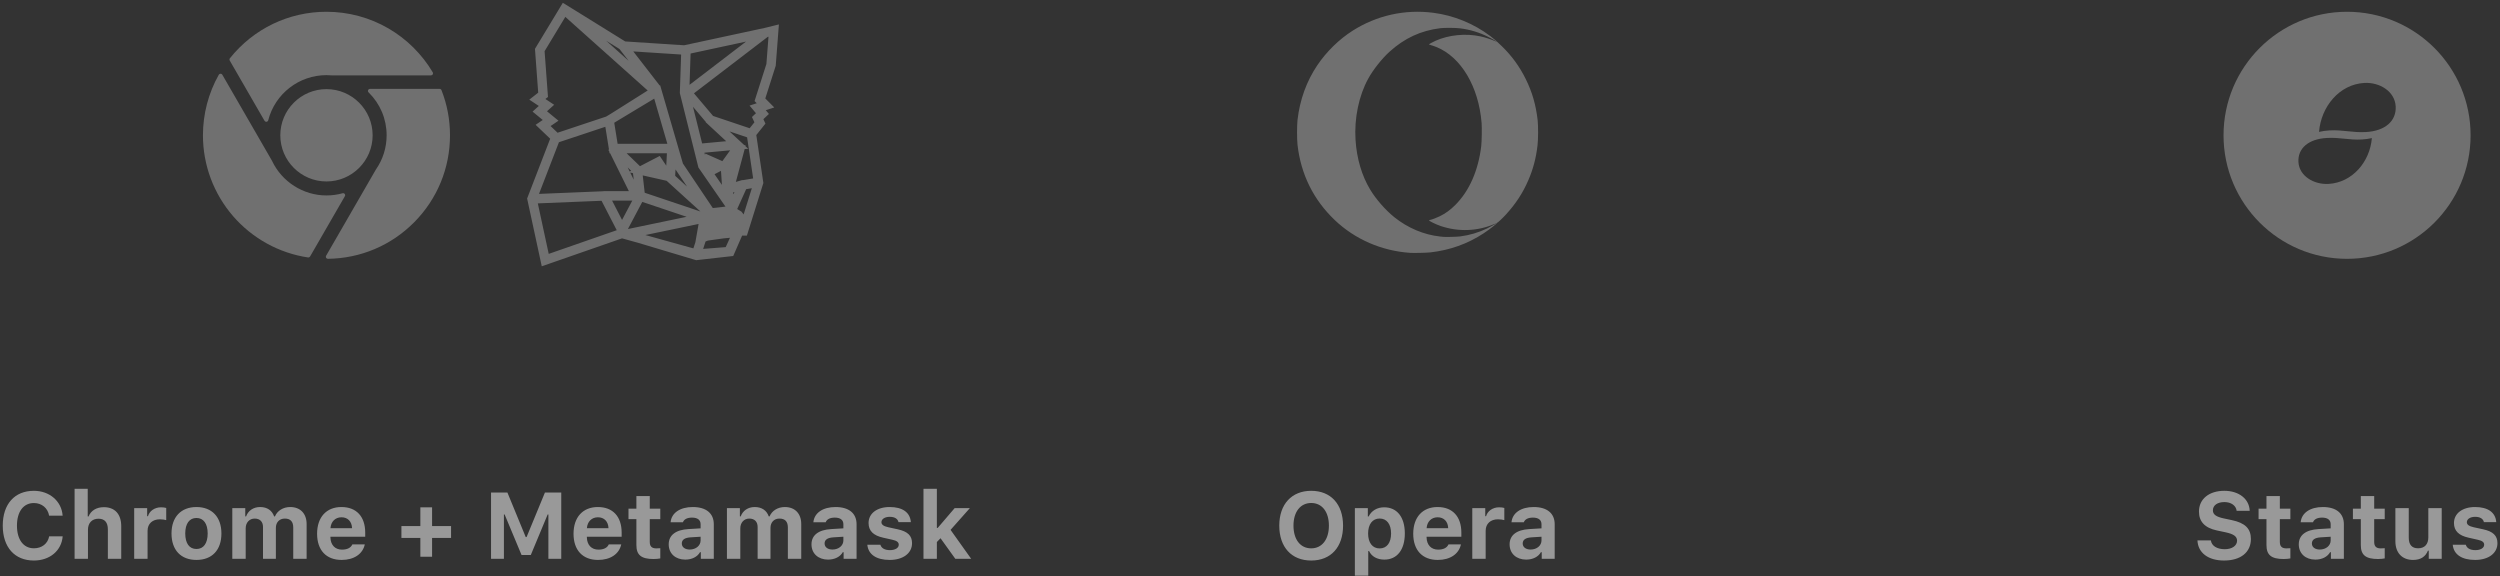 <?xml version="1.0" encoding="UTF-8"?>
<svg width="425px" height="98px" viewBox="0 0 425 98" version="1.1" xmlns="http://www.w3.org/2000/svg" xmlns:xlink="http://www.w3.org/1999/xlink">
    <rect x="0" y="0" width="425" height="98" fill="#333333" stroke="none"/>
    <!-- Generator: Sketch 52.2 (67145) - http://www.bohemiancoding.com/sketch -->
    <title>Browsers</title>
    <desc>Created with Sketch.</desc>
    <g id="Marketing-Site" stroke="none" stroke-width="1" fill="none" fill-rule="evenodd">
        <g id="Requirements---Desktop" transform="translate(-268, -468)" fill="#FFFFFF">
            <g id="Browsers" transform="translate(262, 469)">
                <g id="Status" transform="translate(355, 1)">
                    <path d="M50,42 C38.402,42 29,32.598 29,21 C29,9.402 38.402,0 50,0 C61.598,0 71,9.402 71,21 C71,32.598 61.598,42 50,42 Z M53.231,20.446 L53.232,20.446 L53.232,20.446 C56.453,20.263 58.405,18.585 58.266,16.077 C58.125,13.525 55.529,11.953 52.931,12.1 C48.698,12.34 45.585,16.111 45.234,20.422 C45.808,20.288 46.394,20.204 46.984,20.172 C49.363,20.037 50.853,20.58 53.231,20.446 Z M46.845,29.264 L46.845,29.264 C50.901,29.04 53.883,25.51 54.218,21.476 C53.667,21.601 53.106,21.68 52.541,21.71 C50.263,21.836 48.835,21.328 46.557,21.454 C43.471,21.624 41.601,23.195 41.734,25.542 C41.869,27.93 44.356,29.402 46.845,29.264 Z" fill-opacity="0.3" fill-rule="nonzero"></path>
                    <path d="M24.566,89.867 L26.848,89.867 C26.957,90.781 27.879,91.367 29.207,91.367 C30.434,91.367 31.301,90.773 31.301,89.922 C31.301,89.203 30.738,88.789 29.355,88.492 L27.887,88.18 C25.832,87.75 24.824,86.68 24.824,84.961 C24.824,82.836 26.535,81.438 29.137,81.438 C31.621,81.438 33.379,82.828 33.449,84.836 L31.23,84.836 C31.121,83.945 30.293,83.352 29.152,83.352 C27.973,83.352 27.191,83.898 27.191,84.758 C27.191,85.453 27.73,85.852 29.051,86.133 L30.41,86.422 C32.676,86.898 33.652,87.875 33.652,89.625 C33.652,91.898 31.91,93.289 29.082,93.289 C26.395,93.289 24.652,91.969 24.566,89.867 Z M36.301,82.336 L38.574,82.336 L38.574,84.469 L40.363,84.469 L40.363,86.258 L38.574,86.258 L38.574,90.133 C38.574,90.883 38.918,91.227 39.691,91.227 C39.988,91.227 40.145,91.219 40.363,91.195 L40.363,92.93 C40.082,92.984 39.66,93.031 39.223,93.031 C37.129,93.031 36.301,92.352 36.301,90.672 L36.301,86.258 L34.957,86.258 L34.957,84.469 L36.301,84.469 L36.301,82.336 Z M45.363,91.422 C46.418,91.422 47.215,90.75 47.215,89.875 L47.215,89.242 L45.473,89.352 C44.496,89.422 44.02,89.773 44.02,90.391 C44.02,91.031 44.574,91.422 45.363,91.422 Z M44.613,93.133 C42.957,93.133 41.793,92.117 41.793,90.539 C41.793,88.977 42.988,88.07 45.129,87.945 L47.215,87.82 L47.215,87.117 C47.215,86.398 46.699,85.992 45.762,85.992 C44.941,85.992 44.395,86.273 44.207,86.789 L42.113,86.789 C42.262,85.195 43.723,84.195 45.887,84.195 C48.168,84.195 49.457,85.273 49.457,87.117 L49.457,93 L47.254,93 L47.254,91.875 L47.113,91.875 C46.668,92.664 45.73,93.133 44.613,93.133 Z M52.34,82.336 L54.613,82.336 L54.613,84.469 L56.402,84.469 L56.402,86.258 L54.613,86.258 L54.613,90.133 C54.613,90.883 54.957,91.227 55.73,91.227 C56.027,91.227 56.184,91.219 56.402,91.195 L56.402,92.93 C56.121,92.984 55.699,93.031 55.262,93.031 C53.168,93.031 52.34,92.352 52.34,90.672 L52.34,86.258 L50.996,86.258 L50.996,84.469 L52.34,84.469 L52.34,82.336 Z M66.09,84.383 L66.09,93 L63.887,93 L63.887,91.617 L63.746,91.617 C63.34,92.617 62.535,93.188 61.23,93.188 C59.371,93.188 58.215,92 58.215,90 L58.215,84.383 L60.488,84.383 L60.488,89.414 C60.488,90.602 61.027,91.211 62.074,91.211 C63.207,91.211 63.816,90.5 63.816,89.352 L63.816,84.383 L66.09,84.383 Z M68.176,86.914 C68.176,85.281 69.613,84.195 71.762,84.195 C73.949,84.195 75.238,85.109 75.363,86.758 L73.262,86.758 C73.145,86.203 72.621,85.859 71.777,85.859 C70.965,85.859 70.363,86.227 70.363,86.773 C70.363,87.195 70.73,87.453 71.527,87.633 L73.145,87.984 C74.816,88.352 75.566,89.055 75.566,90.344 C75.566,92.062 74.027,93.188 71.77,93.188 C69.496,93.188 68.121,92.258 67.965,90.602 L70.184,90.602 C70.355,91.188 70.91,91.523 71.816,91.523 C72.699,91.523 73.309,91.156 73.309,90.602 C73.309,90.18 72.98,89.922 72.223,89.758 L70.66,89.406 C68.988,89.039 68.176,88.242 68.176,86.914 Z" fill-opacity="0.5"></path>
                </g>
                <g id="Chrome-+-Metamask">
                    <g id="Icons" opacity="0.3" transform="translate(40.5, 0)" fill-rule="nonzero">
                        <path d="M13.152,22 C13.152,17.672 16.672,14.152 21,14.152 C25.327,14.152 28.848,17.672 28.848,22 C28.848,26.327 25.327,29.848 21,29.848 C16.672,29.848 13.152,26.327 13.152,22 Z M39.071,11.64 C39.01,11.748 38.896,11.814 38.772,11.814 L21.918,11.814 C21.909,11.814 21.899,11.814 21.889,11.813 C21.588,11.787 21.289,11.774 21,11.774 C16.335,11.774 12.263,14.929 11.098,19.445 C11.063,19.581 10.949,19.681 10.811,19.7 C10.795,19.702 10.779,19.703 10.764,19.703 C10.642,19.703 10.528,19.639 10.466,19.531 L4.554,9.292 C4.483,9.169 4.495,9.016 4.584,8.905 C8.596,3.881 14.58,1 21,1 C24.71,1 28.356,1.981 31.545,3.836 C34.639,5.637 37.24,8.215 39.068,11.294 C39.131,11.401 39.133,11.533 39.071,11.64 Z M24.103,31.973 C24.189,32.084 24.199,32.235 24.129,32.356 L18.216,42.599 C18.154,42.706 18.04,42.771 17.918,42.771 C17.901,42.771 17.884,42.77 17.867,42.767 C12.943,42.03 8.424,39.544 5.141,35.766 C1.826,31.95 0,27.061 0,22 C0,18.392 0.932,14.832 2.695,11.704 C2.755,11.596 2.869,11.529 2.993,11.529 L2.995,11.529 C3.118,11.529 3.231,11.594 3.293,11.701 L11.726,26.307 C11.731,26.315 11.735,26.324 11.739,26.333 C13.421,29.912 17.056,32.226 21,32.226 C21.928,32.226 22.85,32.1 23.739,31.853 C23.874,31.815 24.018,31.863 24.103,31.973 Z M40.234,14.111 C40.375,14.111 40.503,14.198 40.554,14.33 C41.514,16.773 42,19.354 42,22 C42,27.567 39.843,32.813 35.927,36.77 C32.014,40.723 26.797,42.935 21.238,42.997 L21.234,42.997 C21.112,42.997 20.999,42.932 20.937,42.826 C20.875,42.72 20.874,42.588 20.936,42.48 L29.384,27.849 C29.389,27.841 29.394,27.832 29.399,27.825 C30.594,26.107 31.226,24.093 31.226,22 C31.226,19.235 30.135,16.643 28.154,14.702 C28.054,14.604 28.023,14.455 28.076,14.326 C28.129,14.196 28.255,14.111 28.395,14.111 L40.234,14.111 Z" id="Chrome"></path>
                        <path d="M84.501,41.732 L89.118,41.366 L90.203,38.997 L88.547,39.142 L85.751,39.531 L85.144,39.772 L84.501,41.732 Z M83.619,41.681 L84.11,40.184 L84.092,40.191 L84.725,36.593 L73.653,38.897 L74.377,39.114 L83.619,41.681 Z M91.798,23.979 L91.805,23.981 L90.064,30.467 L91.518,30.048 L91.519,30.051 L93.96,29.645 L92.845,22.065 L87.977,20.428 L91.809,23.978 L91.798,23.979 Z M90.546,25.378 L89.243,27.188 L89.405,29.629 L90.546,25.378 Z M89.626,31.482 L90.145,33.046 L91.036,31.076 L89.626,31.482 Z M93.853,30.528 L92.088,30.822 L90.343,34.683 L91.297,35.264 L91.862,35.994 L91.357,37.822 L91.57,37.822 L93.853,30.528 Z M88.939,32.123 L88.658,31.278 L88.404,27.445 L86.421,28.482 L88.939,32.123 Z M88.427,26.86 L90.409,24.107 L84.786,24.624 L85.369,26.961 L85.432,27.052 L85.682,25.642 L88.427,26.86 Z M85.167,34.987 L79.024,29.408 L79.025,29.396 L74.332,28.336 L74.755,32.048 L84.651,35.374 L85.167,34.987 Z M84.325,33.068 L80.468,27.323 L80.06,25.922 L79.898,29.048 L84.325,33.068 Z M79.27,24.68 L71.097,24.68 L74.23,27.709 L77.531,25.998 L79.081,28.308 L79.27,24.68 Z M86.009,19.767 L86.008,19.766 L82.552,15.68 L84.576,23.786 L89.824,23.303 L86.008,19.768 L86.009,19.767 Z M72.352,7.315 L77.449,13.891 L77.45,13.891 L81.251,26.957 L86.492,34.765 L89.493,34.426 L84.578,27.319 L81.448,14.785 L81.678,7.919 L72.352,7.315 Z M71.135,7.089 L65.1,3.347 L75.178,12.355 L71.111,7.107 L71.135,7.089 Z M82.536,7.794 L82.322,14.197 L93.848,5.377 L93.844,5.359 L82.536,7.794 Z M70.907,25.685 L73.848,31.635 L73.451,28.144 L73.442,28.135 L73.419,28.13 L73.43,28.124 L70.907,25.685 Z M68.46,31.871 L68.46,31.87 L73.012,31.87 L69.458,24.68 L69.448,24.68 L69.443,24.649 L69.437,24.638 L69.441,24.636 L68.706,20.06 L60.233,22.878 L56.576,32.36 L68.46,31.871 Z M68.936,32.724 L71.244,37.198 L73.614,32.724 L68.936,32.724 Z M71.603,38.344 L71.824,38.406 L83.66,35.942 L74.506,32.865 L71.603,38.344 Z M70.876,38.348 L67.986,32.746 L56.469,33.219 L58.506,42.653 L70.876,38.348 Z M69.511,19.685 L70.176,23.826 L79.451,23.826 L76.94,15.195 L70.032,19.356 L69.511,19.685 Z M68.7,19.162 L69.584,18.629 L76.227,14.438 L61.519,1.291 L57.698,7.607 L58.269,15.313 L57.579,15.856 L59.098,16.86 L57.915,17.93 L59.816,19.491 L58.504,20.38 L60.192,21.992 L68.7,19.162 Z M91.414,38.676 L89.892,42.171 L83.881,42.852 L74.14,39.935 L71.234,39.128 L57.875,43.777 L55.5,32.777 L59.47,22.483 L57.148,20.267 L58.39,19.425 L56.608,17.961 L57.708,16.965 L56.12,15.915 L57.383,14.923 L56.826,7.398 L61.301,0 L61.392,0.055 L61.398,0.046 L71.668,6.414 L81.83,7.073 L95.596,4.109 L97.5,3.639 L97.003,10.11 L95.174,15.841 L96.427,17.099 L95.036,17.553 L95.701,18.343 L94.82,19.175 L95.187,19.962 L93.677,21.85 L94.888,30.081 L92.197,38.676 L91.414,38.676 Z M93.072,21.24 L94.189,19.842 L93.785,18.978 L94.528,18.276 L93.568,17.134 L94.842,16.718 L94.202,16.075 L96.159,9.946 L96.558,4.751 L95.841,4.928 L82.932,14.806 L86.506,19.033 L93.072,21.24 Z" id="Metamask" stroke="#FFFFFF" stroke-width="0.75"></path>
                    </g>
                    <path d="M11.758,94.289 C8.492,94.289 6.469,92.031 6.469,88.359 C6.469,84.695 8.484,82.438 11.758,82.438 C14.43,82.438 16.477,84.211 16.648,86.664 L14.352,86.664 C14.125,85.367 13.102,84.516 11.758,84.516 C9.984,84.516 8.883,85.984 8.883,88.359 C8.883,90.734 9.984,92.211 11.766,92.211 C13.117,92.211 14.133,91.414 14.359,90.172 L16.656,90.172 C16.461,92.609 14.477,94.289 11.758,94.289 Z M18.68,94 L18.68,82.094 L20.914,82.094 L20.914,86.797 L21.055,86.797 C21.453,85.812 22.391,85.219 23.656,85.219 C25.508,85.219 26.609,86.383 26.609,88.453 L26.609,94 L24.336,94 L24.336,88.992 C24.336,87.797 23.781,87.18 22.75,87.18 C21.609,87.18 20.953,87.938 20.953,89.055 L20.953,94 L18.68,94 Z M28.812,94 L28.812,85.383 L31.016,85.383 L31.016,86.758 L31.156,86.758 C31.383,85.898 32.273,85.242 33.367,85.242 C33.68,85.242 34.062,85.281 34.258,85.352 L34.258,87.422 C34.078,87.352 33.547,87.281 33.18,87.281 C31.938,87.281 31.086,88.016 31.086,89.227 L31.086,94 L28.812,94 Z M39.398,94.188 C36.75,94.188 35.156,92.508 35.156,89.688 C35.156,86.898 36.773,85.195 39.398,85.195 C42.023,85.195 43.641,86.891 43.641,89.688 C43.641,92.508 42.047,94.188 39.398,94.188 Z M39.398,92.328 C40.609,92.328 41.305,91.359 41.305,89.688 C41.305,88.031 40.602,87.055 39.398,87.055 C38.188,87.055 37.492,88.031 37.492,89.688 C37.492,91.367 38.18,92.328 39.398,92.328 Z M45.492,94 L45.492,85.383 L47.695,85.383 L47.695,86.789 L47.836,86.789 C48.188,85.805 49.086,85.195 50.219,85.195 C51.43,85.195 52.258,85.789 52.602,86.789 L52.742,86.789 C53.141,85.828 54.133,85.195 55.336,85.195 C57.055,85.195 58.125,86.312 58.125,88.086 L58.125,94 L55.852,94 L55.852,88.688 C55.852,87.664 55.375,87.156 54.414,87.156 C53.492,87.156 52.898,87.812 52.898,88.727 L52.898,94 L50.711,94 L50.711,88.594 C50.711,87.68 50.18,87.156 49.289,87.156 C48.398,87.156 47.766,87.852 47.766,88.812 L47.766,94 L45.492,94 Z M64.055,86.938 C63,86.938 62.258,87.672 62.18,88.789 L65.852,88.789 C65.805,87.648 65.117,86.938 64.055,86.938 Z M65.898,91.547 L68.016,91.547 C67.672,93.172 66.188,94.188 64.078,94.188 C61.453,94.188 59.906,92.531 59.906,89.734 C59.906,86.93 61.484,85.195 64.047,85.195 C66.586,85.195 68.086,86.812 68.086,89.547 L68.086,90.242 L62.172,90.242 L62.172,90.359 C62.203,91.641 62.953,92.438 64.141,92.438 C65.039,92.438 65.656,92.117 65.898,91.547 Z M79.453,90.445 L79.453,93.641 L77.461,93.641 L77.461,90.445 L74.242,90.445 L74.242,88.43 L77.461,88.43 L77.461,85.242 L79.453,85.242 L79.453,88.43 L82.68,88.43 L82.68,90.445 L79.453,90.445 Z M101.414,94 L99.227,94 L99.227,86.461 L99.102,86.461 L96.234,93.352 L94.664,93.352 L91.789,86.461 L91.664,86.461 L91.664,94 L89.477,94 L89.477,82.727 L92.258,82.727 L95.375,90.305 L95.516,90.305 L98.641,82.727 L101.414,82.727 L101.414,94 Z M107.648,86.938 C106.594,86.938 105.852,87.672 105.773,88.789 L109.445,88.789 C109.398,87.648 108.711,86.938 107.648,86.938 Z M109.492,91.547 L111.609,91.547 C111.266,93.172 109.781,94.188 107.672,94.188 C105.047,94.188 103.5,92.531 103.5,89.734 C103.5,86.93 105.078,85.195 107.641,85.195 C110.18,85.195 111.68,86.812 111.68,89.547 L111.68,90.242 L105.766,90.242 L105.766,90.359 C105.797,91.641 106.547,92.438 107.734,92.438 C108.633,92.438 109.25,92.117 109.492,91.547 Z M114.188,83.336 L116.461,83.336 L116.461,85.469 L118.25,85.469 L118.25,87.258 L116.461,87.258 L116.461,91.133 C116.461,91.883 116.805,92.227 117.578,92.227 C117.875,92.227 118.031,92.219 118.25,92.195 L118.25,93.93 C117.969,93.984 117.547,94.031 117.109,94.031 C115.016,94.031 114.188,93.352 114.188,91.672 L114.188,87.258 L112.844,87.258 L112.844,85.469 L114.188,85.469 L114.188,83.336 Z M123.25,92.422 C124.305,92.422 125.102,91.75 125.102,90.875 L125.102,90.242 L123.359,90.352 C122.383,90.422 121.906,90.773 121.906,91.391 C121.906,92.031 122.461,92.422 123.25,92.422 Z M122.5,94.133 C120.844,94.133 119.68,93.117 119.68,91.539 C119.68,89.977 120.875,89.07 123.016,88.945 L125.102,88.82 L125.102,88.117 C125.102,87.398 124.586,86.992 123.648,86.992 C122.828,86.992 122.281,87.273 122.094,87.789 L120,87.789 C120.148,86.195 121.609,85.195 123.773,85.195 C126.055,85.195 127.344,86.273 127.344,88.117 L127.344,94 L125.141,94 L125.141,92.875 L125,92.875 C124.555,93.664 123.617,94.133 122.5,94.133 Z M129.578,94 L129.578,85.383 L131.781,85.383 L131.781,86.789 L131.922,86.789 C132.273,85.805 133.172,85.195 134.305,85.195 C135.516,85.195 136.344,85.789 136.688,86.789 L136.828,86.789 C137.227,85.828 138.219,85.195 139.422,85.195 C141.141,85.195 142.211,86.312 142.211,88.086 L142.211,94 L139.938,94 L139.938,88.688 C139.938,87.664 139.461,87.156 138.5,87.156 C137.578,87.156 136.984,87.812 136.984,88.727 L136.984,94 L134.797,94 L134.797,88.594 C134.797,87.68 134.266,87.156 133.375,87.156 C132.484,87.156 131.852,87.852 131.852,88.812 L131.852,94 L129.578,94 Z M147.523,92.422 C148.578,92.422 149.375,91.75 149.375,90.875 L149.375,90.242 L147.633,90.352 C146.656,90.422 146.18,90.773 146.18,91.391 C146.18,92.031 146.734,92.422 147.523,92.422 Z M146.773,94.133 C145.117,94.133 143.953,93.117 143.953,91.539 C143.953,89.977 145.148,89.07 147.289,88.945 L149.375,88.82 L149.375,88.117 C149.375,87.398 148.859,86.992 147.922,86.992 C147.102,86.992 146.555,87.273 146.367,87.789 L144.273,87.789 C144.422,86.195 145.883,85.195 148.047,85.195 C150.328,85.195 151.617,86.273 151.617,88.117 L151.617,94 L149.414,94 L149.414,92.875 L149.273,92.875 C148.828,93.664 147.891,94.133 146.773,94.133 Z M153.656,87.914 C153.656,86.281 155.094,85.195 157.242,85.195 C159.43,85.195 160.719,86.109 160.844,87.758 L158.742,87.758 C158.625,87.203 158.102,86.859 157.258,86.859 C156.445,86.859 155.844,87.227 155.844,87.773 C155.844,88.195 156.211,88.453 157.008,88.633 L158.625,88.984 C160.297,89.352 161.047,90.055 161.047,91.344 C161.047,93.062 159.508,94.188 157.25,94.188 C154.977,94.188 153.602,93.258 153.445,91.602 L155.664,91.602 C155.836,92.188 156.391,92.523 157.297,92.523 C158.18,92.523 158.789,92.156 158.789,91.602 C158.789,91.18 158.461,90.922 157.703,90.758 L156.141,90.406 C154.469,90.039 153.656,89.242 153.656,87.914 Z M165.406,88.75 L168.289,85.383 L170.875,85.383 L167.594,89.078 L171.102,94 L168.406,94 L165.891,90.5 L165.266,91.141 L165.266,94 L162.992,94 L162.992,82.094 L165.266,82.094 L165.266,88.75 L165.406,88.75 Z" fill-opacity="0.5"></path>
                </g>
                <g id="Opera" transform="translate(197, 1)">
                    <path d="M48.752,40.986 C43.901,40.667 39.349,38.69 35.909,35.413 C32.277,31.945 30.145,27.632 29.575,22.59 C29.475,21.685 29.475,19.325 29.575,18.42 C29.965,14.976 31.105,11.823 32.947,9.085 C34.506,6.773 36.658,4.672 38.97,3.205 C43.056,0.618 47.811,-0.442 52.627,0.168 C56.118,0.61 59.543,2.006 62.357,4.138 C63.126,4.72 63.337,4.907 64.318,5.86 C66.008,7.498 67.343,9.336 68.38,11.445 C69.484,13.685 70.094,15.79 70.401,18.432 C70.512,19.409 70.5,21.733 70.377,22.745 C70.114,24.926 69.636,26.74 68.83,28.605 C67.894,30.782 66.71,32.603 65.02,34.457 C64.434,35.102 63.557,35.92 63.497,35.88 C63.473,35.864 63.465,35.872 63.481,35.896 C63.533,35.983 62.273,36.968 61.249,37.646 C58.502,39.455 55.485,40.536 52.124,40.91 C51.538,40.974 49.338,41.026 48.752,40.986 Z M57.227,38.192 C58.857,37.976 60.344,37.538 61.779,36.848 C62.333,36.581 63.425,35.975 63.425,35.932 C63.425,35.924 63.25,35.991 63.042,36.083 C60.164,37.323 56.94,37.442 53.922,36.426 C53.101,36.147 51.873,35.545 51.933,35.449 C51.945,35.429 52.021,35.401 52.1,35.389 C52.439,35.326 53.189,35.043 53.735,34.776 C54.739,34.285 55.552,33.695 56.413,32.834 C58.789,30.451 60.316,26.979 60.81,22.829 C60.902,22.048 60.938,19.76 60.874,18.927 C60.38,12.724 57.374,7.678 53.177,5.988 C52.894,5.876 52.495,5.737 52.288,5.685 C52.081,5.629 51.913,5.573 51.913,5.557 C51.913,5.505 52.563,5.147 53.033,4.935 C55.297,3.923 58.175,3.64 60.683,4.186 C61.48,4.361 62.361,4.644 63.162,4.991 C63.353,5.075 63.509,5.135 63.509,5.123 C63.509,5.087 62.568,4.549 62.054,4.294 C60.479,3.504 58.965,3.042 57.207,2.815 C56.477,2.719 54.516,2.707 53.838,2.795 C50.526,3.209 47.768,4.489 45.22,6.793 C43.937,7.953 42.43,9.854 41.605,11.361 C40.002,14.271 39.205,18.118 39.44,21.781 C39.644,24.95 40.505,27.872 41.94,30.247 C42.924,31.878 44.547,33.731 46.034,34.923 C48.322,36.757 51.056,37.913 53.818,38.208 C54.05,38.232 54.301,38.26 54.385,38.267 C54.743,38.311 56.732,38.256 57.227,38.192 Z" fill-opacity="0.3" fill-rule="nonzero"></path>
                    <path d="M31.906,81.438 C35.234,81.438 37.32,83.711 37.32,87.359 C37.32,91.016 35.242,93.289 31.906,93.289 C28.562,93.289 26.477,91.016 26.477,87.359 C26.477,83.703 28.594,81.438 31.906,81.438 Z M31.906,83.508 C30.078,83.508 28.891,85 28.891,87.359 C28.891,89.711 30.055,91.219 31.906,91.219 C33.742,91.219 34.914,89.711 34.914,87.359 C34.914,85 33.742,83.508 31.906,83.508 Z M44.305,84.242 C46.484,84.242 47.82,85.898 47.82,88.688 C47.82,91.469 46.5,93.133 44.344,93.133 C43.109,93.133 42.164,92.594 41.742,91.68 L41.602,91.68 L41.602,95.859 L39.328,95.859 L39.328,84.383 L41.531,84.383 L41.531,85.797 L41.672,85.797 C42.141,84.828 43.117,84.242 44.305,84.242 Z M43.531,91.234 C44.758,91.234 45.484,90.281 45.484,88.688 C45.484,87.109 44.75,86.148 43.539,86.148 C42.328,86.148 41.578,87.117 41.578,88.695 C41.578,90.273 42.328,91.234 43.531,91.234 Z M53.398,85.938 C52.344,85.938 51.602,86.672 51.523,87.789 L55.195,87.789 C55.148,86.648 54.461,85.938 53.398,85.938 Z M55.242,90.547 L57.359,90.547 C57.016,92.172 55.531,93.188 53.422,93.188 C50.797,93.188 49.25,91.531 49.25,88.734 C49.25,85.93 50.828,84.195 53.391,84.195 C55.93,84.195 57.43,85.812 57.43,88.547 L57.43,89.242 L51.516,89.242 L51.516,89.359 C51.547,90.641 52.297,91.438 53.484,91.438 C54.383,91.438 55,91.117 55.242,90.547 Z M59.289,93 L59.289,84.383 L61.492,84.383 L61.492,85.758 L61.633,85.758 C61.859,84.898 62.75,84.242 63.844,84.242 C64.156,84.242 64.539,84.281 64.734,84.352 L64.734,86.422 C64.555,86.352 64.023,86.281 63.656,86.281 C62.414,86.281 61.562,87.016 61.562,88.227 L61.562,93 L59.289,93 Z M69.203,91.422 C70.258,91.422 71.055,90.75 71.055,89.875 L71.055,89.242 L69.312,89.352 C68.336,89.422 67.859,89.773 67.859,90.391 C67.859,91.031 68.414,91.422 69.203,91.422 Z M68.453,93.133 C66.797,93.133 65.633,92.117 65.633,90.539 C65.633,88.977 66.828,88.07 68.969,87.945 L71.055,87.82 L71.055,87.117 C71.055,86.398 70.539,85.992 69.602,85.992 C68.781,85.992 68.234,86.273 68.047,86.789 L65.953,86.789 C66.102,85.195 67.562,84.195 69.727,84.195 C72.008,84.195 73.297,85.273 73.297,87.117 L73.297,93 L71.094,93 L71.094,91.875 L70.953,91.875 C70.508,92.664 69.57,93.133 68.453,93.133 Z" fill-opacity="0.5"></path>
                </g>
            </g>
        </g>
    </g>
</svg>